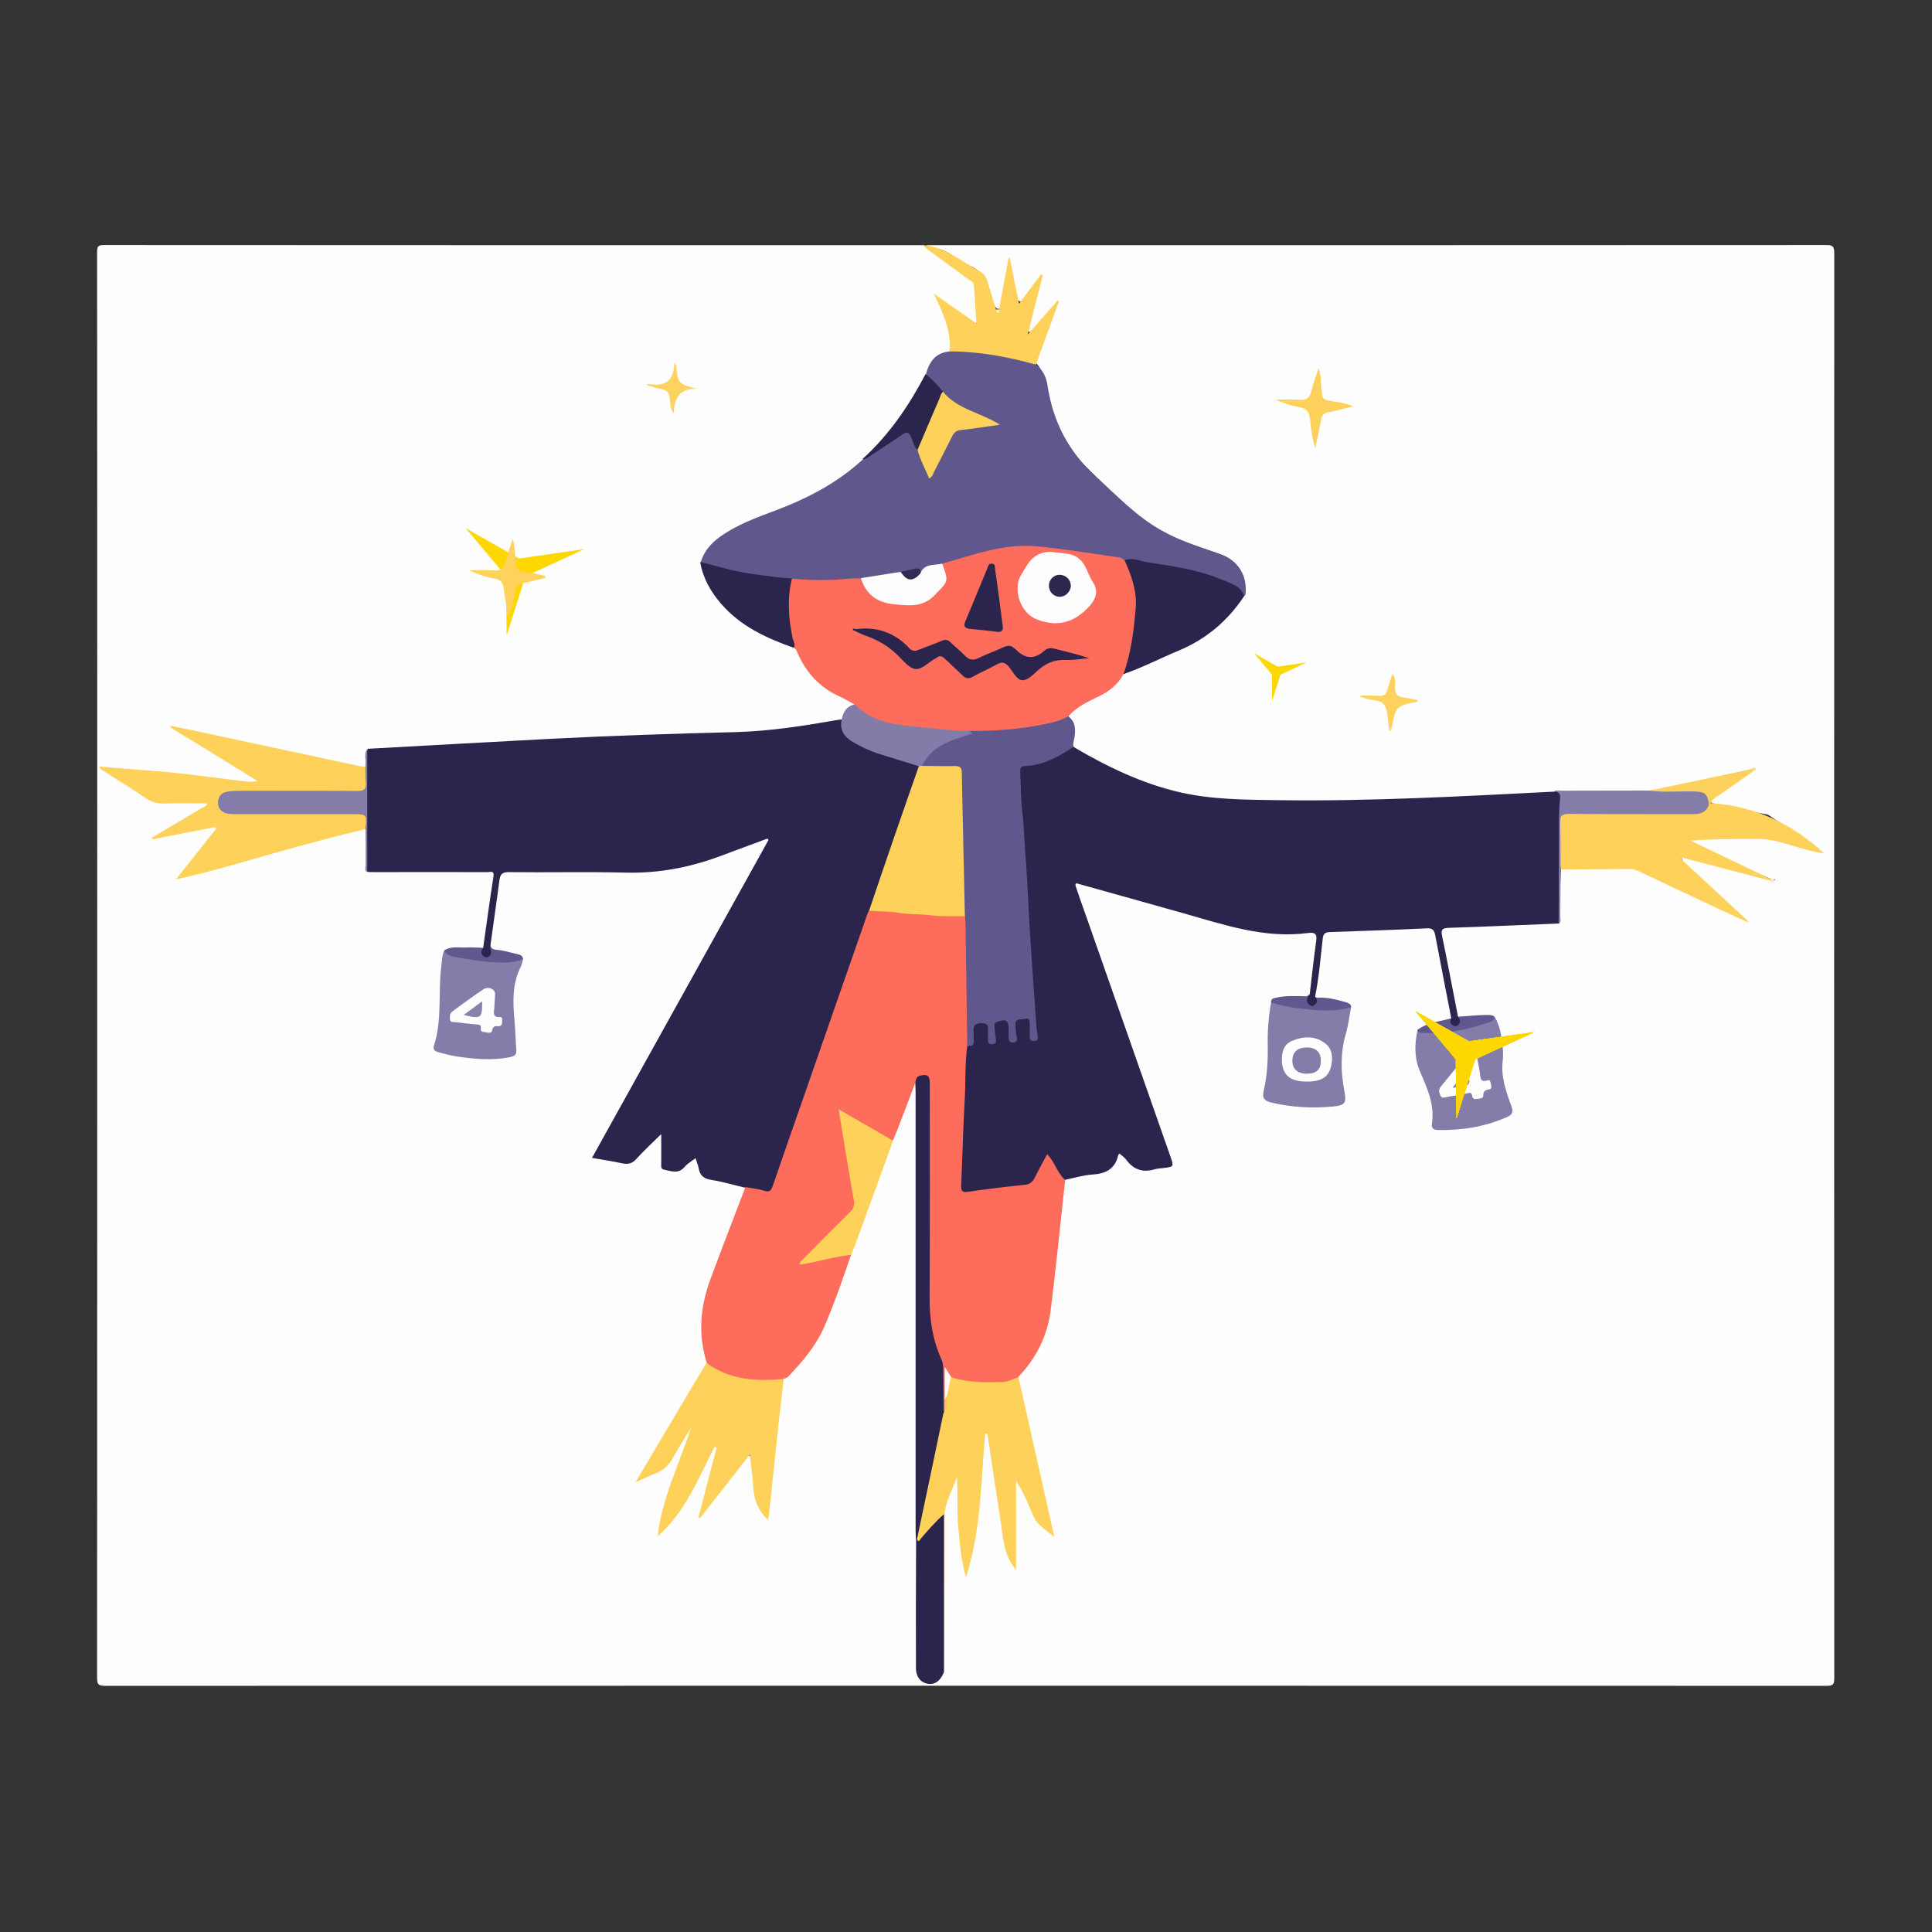 <?xml version="1.0" encoding="utf-8"?>
<!-- Generator: Adobe Illustrator 25.3.0, SVG Export Plug-In . SVG Version: 6.00 Build 0)  -->
<svg version="1.1" id="Layer_1" xmlns="http://www.w3.org/2000/svg" xmlns:xlink="http://www.w3.org/1999/xlink" x="0px" y="0px"
	 viewBox="0 0 1200 1200" style="enable-background:new 0 0 1200 1200;" xml:space="preserve">
<rect x="0" y="0" width="1200" height="1200" fill="#333333" stroke="none"/>
<style type="text/css">
	.st0{fill:#FEFEFE;}
	.st1{fill:#FED15C;}
	.st2{fill:#FED25D;}
	.st3{fill:#FEDF8F;}
	.st4{fill:#847DA9;}
	.st5{fill:#60588E;}
	.st6{fill:#FDFDFE;}
	.st7{fill:#8781AC;}
	.st8{fill:#FDFDFD;}
	.st9{fill:#8982AD;}
	.st10{fill:#847DAA;}
	.st11{fill:#FED25F;}
	.st12{fill:#FFD700;}
	.st13{fill:#FED15B;}
	.st14{fill:#2B254E;}
	.st15{fill:#FE6D5B;}
	.st16{fill:#60588D;}
	.st17{fill:#FDD15C;}
	.st18{fill:#FEEEC3;}
	.st19{fill:#FEDA7C;}
	.st20{fill:#FEEAB4;}
	.st21{fill:#837CA9;}
	.st22{fill:#FED25C;}
	.st23{fill:#FEFCFA;}
	.st24{fill:#312C54;}
	.st25{fill:#2D2750;}
</style>
<path class="st0" d="M575.8,152.3c186.1,0,372.2,0,558.3-0.1c4,0,5.2,0.5,5.2,5c-0.1,295-0.1,590.1,0,885.1c0,4.1-0.9,4.8-4.9,4.8
	c-356.4-0.1-712.7-0.1-1069.1,0c-4.5,0-5-1.2-5-5.2c0.1-188.7,0.1-377.4,0.1-566.1c0.4-0.4,0.9-0.4,1.5-0.2
	c9.9,6.4,19.9,12.7,29.8,19.2c2.9,1.9,5.9,2.8,9.4,2.7c7.7-0.1,15.3-0.1,23,0c1.9,0,4.6-0.6,5.2,1.8c0.5,2.2-2,3.2-3.7,4.2
	c-9.1,5.5-18.3,10.7-27.2,15.9c10.4-2.3,21.2-4.3,31.9-6.4c1.5-0.3,3.2-0.5,4.1,0.9c1.2,1.8-0.2,3.1-1.2,4.4
	c-6.8,8.6-13.7,17.1-20.9,26.2c2.2,0.1,3.8-0.7,5.4-1.1c34.3-9.6,68.4-19.7,103-28.3c2.4-0.6,5-2.4,7.4,0.3
	c1.3,6.2,0.3,12.5,0.6,18.8c0.1,1.9-0.5,4.1,1.6,5.4c2.3,0.8,4.6,0.6,6.9,0.6c20.3,0,40.6,0,60.8,0c2.2,0,4.3-0.1,6.5,0.3
	c2.3,0.4,3.7,1.7,3.4,4.1c-1.7,14.2-3.5,28.4-6.2,42.4c-0.1,0.6-0.6,1.2-1,1.7c-2.9,2.3-6.3,1.3-9.6,1.5c-4.5,0.4-9.3-1-13.6,1.5
	c-2.8,6.6-2.7,13.7-2.8,20.5c-0.2,11.5,0,22.9-3.2,34.1c-1,3.6,0.2,5.6,3.9,6.6c12,3.1,24.3,3.9,36.6,2.9c6.2-0.5,6.8-1.6,6.7-7.9
	c-0.1-6.5-0.2-12.9-1-19.4c-1.4-11.2,1.3-21.7,5.4-32c-0.6-2.4-2.7-2.7-4.5-3.3c-3.2-1-6.4-1.6-9.7-2c-3.3-0.5-5.2-1.9-5.1-5.4
	c1.4-13.4,3.7-26.7,5.5-40c0.7-4.9,4-5.4,8-5.4c25.1,0,50.3-0.3,75.4,0.1c16.2,0.3,31.7-2.8,47.1-7.6c9.9-3.1,19.5-6.8,29-10.7
	c1.4-0.6,2.8-1.2,4.2-1.6c1.4-0.4,3-1,4.2,0.4c1.1,1.4,0.4,2.9-0.3,4.2c-2.9,5.6-6,11.1-9.1,16.6c-31.5,56.9-63.2,113.7-94.7,170.6
	c-3.1,5.6-3,5.6,3.3,6.7c17.9,2.9,12.4,4.9,25.8-8.2c1.6-1.5,3-3.1,4.6-4.5c1.1-1,2.3-2.4,3.9-1.8c1.9,0.7,1.6,2.7,1.7,4.3
	c0.2,3.5,0,7,0.1,10.5c0.1,6,5,8.7,10.2,5.5c2.1-1.3,3.9-3.1,6-4.5c2.7-1.9,4.6-1.3,5.9,1.7c0.5,1.2,1,2.5,1.3,3.8
	c0.8,3.1,2.9,4.7,5.9,5.3c5.5,1.2,11.1,2.2,16.6,3.6c1.9,0.5,4,0.6,5.2,2.6c0.7,2.1-0.4,3.9-1,5.7c-5.6,14.7-10.9,29.6-16.9,44.1
	c-8,19.1-10.9,38.5-5.7,58.7c-0.2,2.3-1.5,4-2.6,5.8c-13,21.7-25.7,43.5-38.8,65.3c9.1-2.8,16.8-6.8,20.8-16.2
	c1.9-4.6,5.1-8.5,7.8-12.7c0.6-0.9,1.4-2.3,2.7-1.8c1.6,0.6,1.1,2.2,0.9,3.5c-0.1,0.8-0.4,1.6-0.7,2.4
	c-7.6,19.4-16.8,38.3-19.3,57.8c13.7-11.8,20.8-29.6,29.4-46.5c1.1-2.1,2-6,4.5-5.1c3.1,1.2,0.9,4.6,0.3,7
	c-2.7,11.2-5.9,22.2-8.8,33.8c8.3-10.4,16-20.7,24.1-30.8c0.6-0.8,1.2-1.6,1.9-2.3c1-1,2.1-2.5,3.8-1.8c1.4,0.5,1.3,2.2,1.6,3.4
	c1.2,6.4,1.8,12.8,2.4,19.3c0.5,5.2,2.5,9.6,6.3,13.9c1.4-7.6,1.8-14.9,2.6-22.2c2.2-19.5,4.2-39,6.2-58.5c0.2-1.5,0.6-2.9,1.6-4.1
	c14.3-12.6,24-28.3,30.2-46.3c3.5-10.4,7.6-20.6,11.3-31c8.6-23.6,17.4-47.1,25.9-70.8c3.5-9.3,7-18.6,10.3-27.9
	c0.8-2.2,1.5-4.4,2.7-6.4c1.1-1.6,2.2-2.1,3.1,0.1c0.8,2.8,0.6,5.6,0.6,8.4c0,85.8,0,171.7,0,257.5c0,5.2-0.3,10.3-0.2,15.5
	c0.2,24.7,0,49.5,0.1,74.2c0,1.8,0,3.7,0,5.5c0.1,4,1.3,7.4,5.4,8.6c4.2,1.2,6.9-1.1,8.7-4.8c1.3-2.3,1-4.8,1-7.3
	c0-29.3,0.1-58.5-0.1-87.8c-0.1-9,3.7-16.8,6.4-24.9c0.4-1.2,1.1-2.8,2.7-2.4c1.5,0.4,1.6,2.1,1.6,3.3c0.3,7.1,0.1,14.3,0.2,21.4
	c0.2,11.3,2.6,22.4,3.9,33.6c3-15,6.8-29.8,7.4-45.1c0.5-11.4,1.2-22.9,2.5-34.3c0.2-2,0.1-5.2,2.6-5.3c3.2-0.1,2.5,3.4,2.9,5.5
	c3.3,20.7,6.4,41.4,9.5,62.1c0.7,4.6,2.7,8.5,4.4,12.6c-0.1-14.8-0.1-29.7,0-44.6c0-2.4-0.8-5.9,2-6.6c3.1-0.8,3.5,2.9,4.5,5
	c1.9,4,3.6,8.2,5.4,12.4c3.2,7.6,3.5,8,10.8,13.8c0.5-2.2-0.3-3.9-0.7-5.7c-6.3-27.4-12.7-54.8-18.7-82.2c-0.5-2.3-1.2-4.5-0.8-6.9
	c0.2-1.2,0.8-2.2,1.6-3.1c14.1-15.8,18.4-35.1,20.1-55.5c1.6-19.8,4.2-39.5,6.2-59.3c0.2-1.8,0.6-3.6,1.7-5.2
	c5.9-2.9,12.5-3.4,18.8-4.4c5.8-0.9,10.6-2.3,12.4-8.8c0.9-3.3,3.8-4.2,6-1.3c6.5,8.7,15,8.1,24.2,6.3c3.7-0.7,4.5-2,3.2-5.3
	c-2.9-7.3-5.2-14.8-7.8-22.1c-10.2-28.7-20.2-57.5-30.3-86.1c-6.1-17.2-11.9-34.6-18.2-51.8c-0.4-1.1-0.9-2.2-1.1-3.3
	c-0.5-2.3-2.6-4.9-0.4-7c1.9-1.9,4.5-0.3,6.6,0.3c30.6,8.5,61.3,17,91.8,25.6c11,3.1,22.1,4.6,33.5,3.7c4.6-0.3,9.3-0.2,14,0
	c3.3,0.1,5.2,1.8,4.8,5c-1.5,11.5-2.1,23.2-4.8,34.5c-1.8,2.2-4.4,2-6.8,2.1c-3.8,0.1-7.6-0.3-11.4,0.6c-1.9,0.5-4,0.7-4.9,2.9
	c-1.1,6.7-1.8,13.5-1.8,20.3c0,10.8,0.1,21.6-2.2,32.3c-1.1,5.2-0.1,6.4,5.1,7.7c11.6,2.8,23.4,2.7,35.2,2c6-0.4,7.2-2.2,6.4-8.1
	c-0.2-1.3-0.3-2.7-0.6-3.9c-2.2-10.6-1.3-21.1,1.4-31.6c1.3-5.1,2.2-10.4,3.1-15.7c-0.9-3-3.6-3-5.9-3.7c-4.9-1.6-10.1-1.2-15-2.9
	c-1.3-1.4-0.9-3.1-0.7-4.7c1.6-10,2.5-20.1,3.9-30.2c0.8-5.7,2.6-7.8,8.4-7.6c12,0.3,23.9-1.4,35.9-1.1c7.2,0.2,14.3-0.9,21.4-1
	c3.9-0.1,6.4,1.6,7.1,5.5c3.1,16.3,6.6,32.6,9.3,49c0.1,0.7,0.1,1.3-0.1,2c-1.2,2.7-3.9,2.6-6.2,3.3c-4.9,1.6-10.3,2-14.4,5.7
	c-1.1,8.8-1.4,17.4,2.4,25.9c4.2,9.2,8.4,18.5,7,29.1c-0.4,3.4,1.8,4.9,4.9,4.8c12.8-0.6,25.5-2.2,37.5-7.2c3.8-1.6,5.1-4.2,3.4-8
	c-4.8-10.6-5-21.9-4.8-33.2c0.1-6.8-1.1-13.5-4.7-19.5c-5.3-1.1-10.5-0.7-15.8-0.2c-2.1,0.2-4.3,0.8-6.2-0.6c-1.5-1.7-1.8-3.9-2.3-6
	c-3-14.3-5.6-28.7-8.4-43c-1.3-6.6-0.7-7.3,6.3-7.8c17.4-1.2,34.7-1.9,52.1-2c4.7,0,9.3-0.4,13.7-1.8c1.9-1.5,1.3-3.6,1.3-5.5
	c0.3-8.4-0.6-16.8,0.5-25.2c1.3-2.4,3.6-2.1,5.7-2.1c12.5-0.1,25,0,37.5-0.1c4.2,0,7.8,1.8,11.4,3.4c18.2,8.5,36.4,17.2,54.7,25.6
	c1.4,0.6,2.6,1.4,4.4,2.6c-6.1-4.4-10.5-9.7-15.5-14.2c-6.9-6.2-14-12.3-20.4-19c-1-1-2.4-2.3-1.7-3.9c0.8-1.6,2.6-1.3,4-0.9
	c16.6,4.7,33.6,8.1,49.9,14c1.1,0.3,2.1,0.8,3.3,1c0.7,0.1,0.6-0.8,0.3-0.5c-1,0.9-2-0.3-3-0.5c-16-6.2-31.1-14.3-46.5-21.8
	c-1.3-0.7-3.2-1.3-3-3c0.3-2.1,2.5-1.9,4-1.9c14.5-0.1,29-0.8,43.4,0.2c8.7,0.6,17,4.3,25.6,6.5c2.1,0.5,4.1,1.3,7,1.7
	c-10.5-7.3-20.7-13.7-30.6-20.6c-1.4-1-3.1-1.1-4.7-1.4c-10.4-2.1-20.9-3.8-31.3-6.5c-2.1-3.3,1-4.4,2.7-5.6
	c7.4-5,14.4-10.4,22-15.1c-0.7-0.7-1.2,0.3-1.8,0.2c-20.8,4.6-41.5,9.2-62.4,13.2c-17.6,0.1-35.2,0.1-52.8,0c-1.7,0-3.3,0.1-4.9,0.5
	c-12.2,1.1-24.5,1.6-36.8,2.3c-25,1.3-50.1,2.4-75.1,3c-24.6,0.7-49.2,0.3-73.8,0.1c-11.6-0.1-23.2-1-34.8-2.5
	c-24.6-3.2-47-13-68.6-24.5c-3.5-1.9-7.2-3.5-10-6.5c-1.2-1.5-1.4-3.4-0.9-5.1c1.3-5.1,0.3-9.7-2.5-14c-0.3-2.8,1.7-4.2,3.6-5.6
	c3.3-2.5,6.8-4.8,10.7-6.4c8-3.4,14.7-8.4,19.9-15.3c10.7-5.3,21.7-9.9,32.7-14.7c17.2-7.5,31.4-18.3,41.6-34.3
	c2.4-10.2-3.2-20.1-13.7-24.1c-6.5-2.4-13.2-4.5-19.8-6.9c-18.3-6.5-33.4-17.7-47.2-30.9c-5.3-5.1-10.3-10.5-15.6-15.5
	c-12.2-11.6-19.8-25.7-23.7-42c-2-8.3-2.3-17.2-8.7-23.9c0.9-7,4.5-13.2,6.6-19.8c1.7-5.4,3.9-10.6,5.6-15.7
	c-4.2,4.6-8.4,9.7-12.8,14.5c-0.9,1-1.9,2.8-3.6,1.8c-1.5-0.9-0.8-2.7-0.5-4.2c2.4-9.5,5.1-18.9,7.5-29.2c-2.9,4.4-5.6,8-8.4,11.6
	c-1.1,1.4-2.2,3.5-4.2,3c-1.8-0.4-1.9-2.6-2.2-4.2c-1.4-7-3-13.9-3.9-19.6c-2.1,8.5-2.2,18.7-6.1,28.1c-0.7,0.4-1.4,0.4-2.2,0.1
	c-2.9-3.1-3.5-7.1-4.4-10.9c-1.5-6.9-4.8-12.1-11.4-15.2c-4.2-1.9-8.1-4.6-12-7.1c-3.4-2.2-7-3.8-11-4.5
	C578.3,154.6,576,155,575.8,152.3z"/>
<path class="st0" d="M61.7,476.1c-0.4-0.1-0.9-0.1-1.3-0.2c0-106.5,0-212.9-0.1-319.4c0-3.8,1-4.3,4.4-4.3
	c169.7,0.1,339.4,0.1,509.1,0.1c9.3,5.2,17.1,12.5,26.1,18.1c5.2,3.3,6.7,7.9,7,13.4c0.3,4.5,0,8.9,0.5,13.4
	c0.4,3.6-1.3,4.5-4.5,2.5c-5.4-3.2-10.4-7.2-15.6-10.7c-1.8-1.2-3.4-2.6-5.7-4c2.2,4.3,4.1,8.1,6,11.9c3.4,6.7,4.1,13.8,2.7,21.2
	c-0.4,0.5-0.8,1.1-1.4,1.3c-7.1,1.7-10.8,6.7-12.9,13.3c-8.8,17.7-19.9,33.9-33.6,48.2c-1.8,1.9-3.8,3.6-6,5.2
	c-13.2,12.6-28.6,21.5-45.4,28.3c-12.8,5.2-25.8,9.8-37.9,16.5c-7.6,4.2-13.9,9.6-16.7,18.3c2.6,13.5,10,24.2,20.3,32.8
	c9.4,7.8,20.2,13.5,31.7,17.4c1.6,0.5,3.2,1,4.6,1.8c1.9,1,2.8,2.7,3.6,4.6c5.4,11.1,13,20,24.5,25c2.3,1,4.5,2.1,6.7,3.4
	c1.5,0.9,3.5,1.5,3,4c-4.6,1.9-5.5,7.3-9.3,9.9c-13.6,3.3-27.5,4.6-41.4,6.3c-15.7,1.9-31.5,1.7-47.3,2.3
	c-28.2,1.1-56.5,1.9-84.7,3.5c-16.1,0.9-32.2,1.5-48.3,2.4c-15.1,0.8-30.2,1.4-45.3,2.6c-8.1,0.6-16.3,0.4-24.3,1.7
	c-2,0.7-1.8,2.4-1.8,4.1c0,1.8,0.1,3.6-1,5.1c-2.5,1.8-5.2,0.8-7.7,0.3c-31.2-6.7-62.5-13.3-93.7-20c-5.3-1.2-10.7-2-16.3-3.6
	c15.8,9.7,31.4,19.2,46.9,28.8c1,0.6,2,1.2,2.8,2.1c1.4,1.6,0.9,2.7-1,3.3c-1.6,0.5-3.3,0.2-4.9,0c-21.6-2.7-43.2-5.8-64.9-7.3
	c-6.6-0.5-13.2-1.4-19.9-1.2C66.1,478.3,63.7,477.8,61.7,476.1z"/>
<g>
	<path class="st1" d="M840.5,252.4c-6,1.4-10.4,2.8-15,3.5c-3.2,0.5-4.5,2.1-5,5.1c-1,5.5-2.2,10.9-3.6,17.5
		c-2.1-6.7-2.6-12.5-3.2-18.1c-0.5-4.5-2.2-6.7-6.7-7.5c-5-0.9-9.8-2.5-14.6-4.7c5,0,10.1-0.3,15.1,0.1c4.2,0.4,5.9-1.3,6.9-5.1
		c1.2-4.7,2.9-9.4,4.6-14.5c2.1,5.7,1.2,11.1,2.2,16.3c0.4,2.5,1.4,3.2,3.6,3.7C829.5,249.7,834.5,249.9,840.5,252.4z"/>
	<path class="st2" d="M862.6,451.9c-0.7-4.6-0.4-9.7-2.5-13.6c-2.3-4.2-8.4-2.8-12.5-4.7c-1-0.5-2.4-0.1-3.1-1.5
		c4.1,0,8.1-0.2,12.1,0.1c2.8,0.2,4.3-0.7,5-3.5c0.9-3.3,2.2-6.6,3.4-10.2c2.1,3,1.5,6.1,1.5,9c0,3.4,1.4,5.2,4.8,5.6
		c3.1,0.4,6.1,1.1,9.4,1.8c-0.4,0.6-0.4,1-0.6,1c-13,2.6-13,2.6-15.7,16.1C863.7,452.5,863.2,452.5,862.6,451.9z"/>
	<path class="st3" d="M862.6,451.9c0.6,0,1.1,0,1.7,0c0.1,1,0.1,2.3-1,2.2C861.9,454,862.7,452.7,862.6,451.9z"/>
</g>
<g>
	<path class="st4" d="M928.4,631.6c3.4,5.7,4.2,12.1,4.9,18.5c0.3,2.8,0.4,5.7,0.1,8.5c-1.3,10.1,2,19.3,5.4,28.5
		c1.1,3,0.8,5.1-2.3,6.5c-13.7,6.2-28.2,8.5-43.1,8.3c-2.8,0-4.5-1-4-4.1c1.8-11.6-2.9-21.8-7.3-32c-3.7-8.5-3.6-17.2-1.6-26.1
		C897.2,641.6,913.1,638.4,928.4,631.6z"/>
	<path class="st5" d="M928.4,631.6c-0.5,2.9-3.2,3.2-5.2,3.9c-12.6,4.3-25.5,6.7-38.9,6.1c-1.6-0.1-3.5,0.4-3.8-2
		c6.2-4.6,13.8-5.1,20.9-7.1c0.3,1.7,0.2,4.2,2.7,3.8c3-0.4,1.4-3,1.5-4.8c5.6-0.4,11.2-0.9,16.8-1.1
		C924.3,630.5,926.6,630,928.4,631.6z"/>
	<path class="st6" d="M914.7,655.6c2.1-0.6,2.7,0.8,3,2.6c0.5,2.8,1.1,5.5,1.5,8.3c0.4,2.8,0.1,6,4.7,4.5c1.8-0.6,1.9,1.5,2.2,2.7
		c0.3,1.3,0.6,2.7-1.4,3c-2.2,0.3-3.5,1.2-3.4,3.8c0,1.9-2.1,1.8-3.5,2c-1.5,0.2-3.1,0.5-3.4-1.8c-0.3-2.3-1.6-2-3.2-1.6
		c-4.1,0.8-8.1,1.6-12.2,2.2c-1.4,0.2-3.4,1.1-4.1-0.4c-0.8-1.6-1.7-3.9-0.2-5.7c4.9-6.1,9.8-12.1,14.9-18.1
		C910.7,655.8,912.7,655.8,914.7,655.6z"/>
	<path class="st7" d="M902.2,675.6c3.1-3.9,5.7-7.3,8.4-10.8C914.5,673.8,913.6,675.1,902.2,675.6z"/>
</g>
<g>
	<path class="st4" d="M324.9,595.7c-0.5,1.6-0.7,3.3-1.4,4.7c-5.3,10.4-5,21.4-4,32.6c0.6,6.4,0.7,12.9,1.2,19.4
		c0.2,3.3-2,3.8-4.3,4.3c-11.1,2.1-22.1,1.1-33.2-0.6c-3.8-0.6-7.4-1.6-11.1-2.6c-1.9-0.5-3.3-1.6-2.6-4c5.3-16.1,2.5-33,4.6-49.3
		c0.4-3.2,0.4-6.6,1.7-9.6c14.8,5,30,7,45.6,4.9C322.6,595.2,323.8,595.3,324.9,595.7z"/>
	<path class="st5" d="M324.9,595.7c-6.3,2.6-13,2.3-19.5,1.9c-7.2-0.5-14.4-1.7-21.5-3c-3-0.5-6.3-0.9-8.1-4.2
		c4.3-2.9,9.2-1.7,13.9-1.9c3.4-0.2,6.9,0.1,10.3,0.2c0,1,0,2,0,3c0.1,1.1,0.6,1.9,1.8,1.9c1.5,0.1,2-0.9,2.1-2.2
		c0.2-1.9-0.8-4,0.8-5.7c-0.3,2.8,0.6,3.9,3.7,4.2c4,0.4,8,1.5,12,2.5C322.4,592.9,324.6,593.1,324.9,595.7z"/>
	<path class="st8" d="M307.5,617.8c-0.2,2.8-0.3,5.6-0.5,8.4c-0.3,2.8-1.1,5.8,3.6,5.5c1.6-0.1,1.4,1.5,1.3,2.6
		c-0.1,1.5-0.1,3.2-2.3,3.1c-1.9-0.1-3.5-0.1-3.9,2.5c-0.3,2.1-2.3,1.6-3.7,1.3c-1.4-0.3-3.8,0.1-3.4-2.5c0.3-2.5-1.3-2.2-2.7-2.4
		c-4.3-0.4-8.6-0.8-12.8-1.4c-1.3-0.2-3.3,0.5-3.6-1.7c-0.2-1.8-0.2-3.8,1.5-5c6.4-4.7,12.8-9.5,19.4-13.8
		C303.5,612.3,308,614.7,307.5,617.8z"/>
	<path class="st9" d="M299.5,621.9c0,10.7-0.6,11.2-11.5,8.5C292.1,627.4,295.7,624.7,299.5,621.9z"/>
</g>
<g>
	<path class="st4" d="M839.2,625.6c-1.1,5.5-1.7,11.2-3.3,16.6c-3.4,11.8-3.2,23.5-0.9,35.3c1.5,7.6,0.5,9.1-7.3,9.8
		c-12.8,1.2-25.5,0.5-38.1-2.5c-4.2-1-5.8-2.7-4.7-7.3c2.3-9.7,2.7-19.7,2.5-29.7c-0.1-8.5,0.6-16.9,2.1-25.2
		c1.2-0.9,2.5-0.7,3.8-0.3c14.2,3.5,28.5,5.3,43.1,2.7C837.4,624.9,838.4,625.1,839.2,625.6z"/>
	<path class="st5" d="M839.2,625.6c-8.7,2.6-17.5,2.3-26.5,1.4c-7.9-0.8-15.7-1.9-23.2-4.4c-0.2-2.7,2-2.6,3.6-3
		c5-1.2,10.1-0.9,15.2-0.9c1.7,0,3.7,0.7,5-1.2c0,0.3,0.2,0.7,0.1,0.9c-0.8,2-1.7,4.6,1,5.3c2.6,0.7,2.3-2.4,3-4
		c6.5-0.5,12.7,1.1,18.9,2.9C837.7,623.2,839.3,623.7,839.2,625.6z"/>
	<path class="st0" d="M811.7,671.8c-10.5,0-15.3-4.1-15.5-13.3c-0.1-5.2,1.2-9.8,6.3-12c6.9-2.9,14.1-3.3,20.4,1.4
		c4.6,3.4,5.1,8.7,3.9,14.1C825.3,669,820.8,671.8,811.7,671.8z"/>
	<path class="st10" d="M811.6,666.9c-5.7,0-9-3-8.9-8.3c0.1-5.1,3.2-7.9,8.7-8c5.8-0.1,9,2.8,9,8.1
		C820.5,664.3,817.7,666.9,811.6,666.9z"/>
</g>
<g>
	<path class="st11" d="M432.7,241.5c-10.9-0.3-14,6.2-14.3,15.5c-1.9-3.1-2.2-6.3-2.4-9.3c-0.2-3.5-1.5-5.4-5.1-6
		c-3-0.5-6-1.6-9.4-2.6c0.8-0.4,1.1-0.6,1.3-0.6c9.6,1.7,16-1.2,16-13.2c0.9,1.5,1.1,1.7,1.2,1.9
		C421.1,238.3,421.1,238.3,432.7,241.5z"/>
	<polygon class="st12" points="326.3,358 314.7,394.7 314.3,357.9 289.3,328.1 322.4,346.9 362.8,341.1 	"/>
</g>
<g>
	<path class="st13" d="M589.7,218.3c1.4-13.2-4.3-24.3-9.7-35.9c8.6,6,17.2,12,26.5,18.5c-0.6-8.5-1.1-16.1-1.6-23.6
		c-0.1-2-1.8-2.7-3.1-3.6c-8.2-6-16.3-11.9-24.5-17.9c-1.3-1-2.8-1.8-3.6-3.4c0.7,0,1.3,0,2,0c12.4,2.1,22,10.2,32.6,16
		c2.7,1.5,4.2,3.4,5,6.3c1.7,5.9,3.6,11.7,5.4,17.6c0.6,0.8,1.2,0.9,1.8,0c2-10.7,3.9-21.4,5.9-32.1c0.3,0,0.6,0,0.8,0.1
		c1.8,9.1,3.7,18.3,5.7,28.4c4.9-6.6,9.3-12.4,13.7-18.3c0.4,0.2,0.7,0.4,1.1,0.6c-3,11.8-6,23.5-9.4,36.8
		c6.8-7.8,12.7-14.4,18.5-21.1c0.3,0.2,0.6,0.3,0.9,0.5c-4.8,13.1-9.5,26.2-14.3,39.3c-1.6,1.1-3.2,0.6-4.8,0.2
		c-14.8-3.6-29.6-6.6-44.9-7C592.4,219.6,590.8,219.5,589.7,218.3z"/>
	<path class="st14" d="M228.3,465.1c37.9-2.1,75.7-4.2,113.6-6.2c38.5-2,77.1-3.2,115.6-4.2c20.8-0.6,41.4-3.8,61.8-7.4
		c1.1-0.2,2.3-0.3,3.5-0.4c0.7,0.6,1.1,1.3,1.1,2.2c0,6.1,4,9.2,8.7,11.8c10.2,5.6,21.2,8.7,32.3,11.8c2.3,0.6,5.1,0.5,6.4,3.1
		c-0.3,5.6-2.7,10.6-4.6,15.7c-8.9,24.7-17.1,49.7-26,74.4c-11.4,33-22.9,65.9-34.4,98.9c-8,23.1-16.1,46.1-24.1,69.2
		c-0.6,1.7-1.3,3.4-2.1,5.1c-0.8,1.7-2.1,2.6-4,2.3c-4.6-0.8-9.3-1.1-13.3-3.7c-6.9-1.6-13.8-3.7-20.8-4.8c-4.6-0.7-7.2-2.5-8-7.1
		c-0.3-1.9-1.2-3.8-2-6.4c-2.5,1.9-5,3.3-6.7,5.3c-3.9,4.7-8.3,2.7-12.8,1.8c-2.2-0.4-1.8-2.1-1.8-3.5c0-5.8,0-11.6,0-18.6
		c-5.7,5.6-10.8,10.3-15.4,15.4c-2.6,2.9-5.1,3.5-8.7,2.8c-6-1.3-12.1-2.2-18.9-3.4c36.6-66,73.2-131.8,109.7-197.6
		c-0.3-0.2-0.6-0.5-0.9-0.7c-10,3.7-20.1,7.5-30.1,11.2c-18.6,6.8-37.6,10.4-57.6,9.9c-24.3-0.6-48.6,0-72.9-0.3
		c-4.2,0-5.2,1.5-5.7,5.1c-1.7,13-3.6,26-5.4,39c-0.5,1.3-0.4,2.6-0.1,3.9c0.4,1.7,0.6,3.4-1.1,4.4c-1.2,0.8-2.6,0.7-3.6-0.4
		c-1.4-1.6-1.2-3.3,0.1-5c2.1-14.8,4.1-29.6,6.4-44.3c0.6-3.9-1.9-2.7-3.5-2.7c-23.6-0.1-47.2,0-70.7,0c-1.3,0-2.7-0.1-4-0.1
		c-0.2-0.4-0.6-0.8-0.6-1.3c0.5-20-2.2-40-0.8-60C227.3,475.2,227,470.1,228.3,465.1z"/>
	<path class="st14" d="M666.7,463.9c21,12.3,42.7,22.9,66.6,28.3c19.9,4.5,40.2,4.5,60.5,4.8c57.2,0.8,114.3-2.4,171.5-5.3
		c4.1-1.2,5.4,0.9,5.7,4.5c0.5,6.3-1.4,12.5-1.2,18.8c0.6,18.8-1.5,37.5-0.8,56.2c0,0.8,0,1.7-0.6,2.4c-22.9,0.9-45.7,2-68.6,2.7
		c-4,0.1-4.9,1.1-4.1,5c3.5,16.7,6.6,33.5,9.9,50.2c1.4,1.5,1.8,3.2,0.3,4.9c-0.9,1-2.1,1.2-3.2,0.6c-2-1-2.4-2.6-1.3-4.6
		c-3.3-17.1-6.7-34.1-9.9-51.2c-0.6-3.1-1.3-4.8-5.2-4.6c-19.9,1-39.8,1.6-59.7,2.3c-2.7,0.1-4.6,0.3-5,3.9
		c-1.4,12.1-2.3,24.3-4.8,36.3c0,0.2,0.4,0.4,0.7,0.7c1.3,2.2,0.1,3.7-1.6,4.8c-0.9,0.6-1.9,0.1-2.7-0.6c-1.5-1.4-2-3-0.7-4.8
		c0.4-0.5,0.7-1.1,1-1.7c1.3-10.7,2.4-21.5,3.9-32.2c0.6-4.1,0.5-6.5-4.9-5.8c-27.1,3.6-52.2-5.1-77.6-12.3
		c-22.2-6.3-44.4-12.4-67.5-18.9c2.7,8,5.2,15.2,7.8,22.4c17.2,49.1,34.5,98.3,51.7,147.4c2.3,6.6,2.3,6.6-4.4,7.4
		c-1.8,0.2-3.7,0.3-5.4,0.8c-7.4,2.2-13.2,0.1-17.7-6.1c-1-1.4-2.7-2.4-4-3.7c-0.4,0.4-0.7,0.6-0.8,0.8c-1.9,8.6-7.5,11.7-15.9,12.2
		c-5.7,0.4-11.4,2.1-17.1,3.3c-4-0.1-4.4-3.9-6.3-6.2c-1.5-1.9-1.9-5.5-4.6-5.3c-2.6,0.2-3.4,3.5-4.1,5.8c-2.6,7.7-8,10.5-15.8,11
		c-9.3,0.6-18.5,2.1-27.7,3.2c-6.3,0.8-8.3-0.9-7.5-6.9c1.5-10.9,0.9-21.9,1.4-32.8c0.6-13.9,1.8-27.8,1.4-41.8
		c-0.1-3.7,0-7.3,2.1-10.6c3.6-2.1,2.7-5.7,2.9-8.9c0.3-4.9,1.8-6.3,6.4-6.2c3.4,0.1,5.2,1.6,5.4,5.1c0.1,2.1-0.4,4.3,1.1,6.7
		c1.5-2.4,0.4-4.7,0.3-6.8c-0.2-4.4,1.2-5.8,5.8-6.2c3.9-0.4,5.4,1.7,5.7,5.2c0.2,2.1-0.2,4.3,1.1,7c0.9-2.9-0.1-5.2,0.1-7.4
		c0.3-4.2,2.5-6.1,6.8-6.2c4.2-0.1,4.8,2.6,5,5.9c0.1,2-0.3,4.2,0.9,6.5c1.3-2.5,0.3-4.6,0.2-6.7c-1.9-26.8-3.4-53.7-5.2-80.5
		c-1.5-22.8-2.7-45.7-4.7-68.5c-0.1-0.8-0.1-1.7-0.1-2.5c-0.3-10.2-0.3-10.3,9.7-12.2c6.5-1.3,12.3-3.9,17.9-7.2
		C661.9,465.2,663.9,463.3,666.7,463.9z"/>
	<path class="st15" d="M600.8,649.6c-1.6,11.1-0.9,22.2-1.6,33.3c-1,17.7-1.4,35.5-2.2,53.3c-0.1,3,0.2,4.6,3.9,4.1
		c11.8-1.7,23.7-3.2,35.6-4.4c3.3-0.3,4.9-1.8,6.3-4.6c2.3-4.8,4.9-9.3,7.6-14.4c4.9,5,6.3,11.8,11.2,16c-3,27-5.6,54-9,80.9
		c-2,15.8-8.9,29.7-20,41.3c-1.5,2.2-3.8,3.4-6.3,3.7c-11.9,1.2-23.9,2.1-35.4-2.7c-1.3-0.8-2-2.2-3-3.3c0.5,5.7,0,11.3,0.3,17
		c-0.7,2.5,1.7,6.2-2.8,7.1c-1.4-1.9-1.2-4.1-1.2-6.2c-0.1-3.8-0.2-7.6,0-11.5c0.4-7.9-0.8-15.4-3.7-22.9
		c-3.2-8.1-4.3-16.7-4.3-25.4c0-43.7,0-87.4,0-131.1c0-1.2,0.1-2.3,0-3.5c-0.2-2.2,0.7-5-1.6-6.4c-2.7-1.6-3.9,1.7-6,2.4
		c-3.9,10.3-7.8,20.6-11.8,30.9c-0.6,1.7-1.4,3.3-2.1,5c-2.6,0.8-4.4-1-6.4-2.1c-8.2-4.7-16.3-9.5-24.4-14.4c-1.5,1.9-0.6,3.5-0.4,5
		c2.6,15.7,5.1,31.5,7.9,47.2c0.7,4.3-0.4,7.3-3.3,10.3c-9.6,9.4-19.1,18.9-29.1,29.1c8.4-1.2,15.8-3.4,23.5-4.7
		c2.1-0.4,4.2-1.3,6.2,0.5c-5.2,15.2-10.4,30.4-16.8,45.1c-5.1,11.7-13.3,21.3-22,30.5c-0.8,0.9-1.8,1.4-3,1.6
		c-2.8,3-6.4,2.3-9.8,2.2c-10.1-0.3-20.1-1.7-29.6-5.3c-3.6-1.4-7-3-8.6-7c-5.4-17.3-4-34.4,2.2-51.2c7.1-19.3,14.6-38.5,21.9-57.7
		c3.9,0.7,7.9,1.1,11.7,2.3c3.4,1.1,4.3-0.3,5.3-3.1c7-20.3,14-40.5,21.1-60.7c12.7-36.4,25.3-72.8,38-109.1
		c0.2-0.4,0.5-0.8,0.8-1.2c1.5-1.3,3.3-1.5,5.2-1.4c17.5,1.8,35.1,2.3,52.6,3.7c1,0.1,2,0.1,2.7,1c1.1,1.6,1.1,3.5,1.1,5.3
		c-0.6,22.6,1.6,45.1,1,67.7C602.3,644.6,602.7,647.4,600.8,649.6z"/>
	<path class="st16" d="M589.7,218.3c18.3-0.1,36.2,3.3,53.8,8.2c4.1,3.2,6.3,7.4,7.1,12.7c3.3,22.5,13.1,41.4,30.2,56.9
		c12.9,11.7,24.9,24.5,40.3,33.2c11.6,6.6,24.3,10.5,36.9,14.9c10.7,3.7,16.5,12.7,15.7,23.9c-0.1,0.8,0,1.7-0.9,2.1
		c-8.2-7.9-18.6-11.1-29.2-13.7c-14.9-3.7-30.1-6.4-45.4-7.8c-18.2-3.6-36.6-6.2-55.1-8c-12.6-1.2-24.8,1.8-36.8,5.1
		c-6.6,1.8-13.2,3.5-19.7,5.2c-5,1.2-10.4,1.3-14.4,5.4c-4.3-3-8.4,0.1-12.6,0.3c-8.3,1.9-16.7,2.5-25.1,3.9
		c-11.1,0.9-22.2,1.4-33.3,1.2c-3-0.1-6,0-8.9-1c-17.6-1-35-3.8-51.9-8.8c-1.9-0.6-3.8-1.2-5.2-2.7c2-6.8,6.4-11.9,12-15.9
		c10.5-7.5,22.6-11.9,34.6-16.4c19.9-7.5,38.5-17.2,54.2-31.7c6.8-4.1,13-9.1,19.7-13.4c9.3-6,9.4-6,13.6,4c0.4,1.1,0.9,2.1,1.5,3.2
		c2.4,4.7,4,9.8,6.5,14.5c0.1,0.1,0.3,0.2,0.7,0.4c2-1.5,2.6-4,3.7-6.1c2.8-5.4,5.6-10.9,8.3-16.5c1.6-3.3,3.9-5,7.6-5.6
		c6.6-1,13.2-1.7,20-2.7c-4.8-2.8-9.7-4.7-14.6-6.7c-6.7-2.7-12.9-6-17.3-12c-3.3-4.2-8.2-7-10.6-11.9
		C577.1,224.7,581.1,219.1,589.7,218.3z"/>
	<path class="st15" d="M585.2,350.1c19.1-5.3,37.9-12.6,58.2-10.8c17.4,1.6,34.8,4.5,52.1,7c1,0.1,2,1.1,3,1.7
		c2.4,1.3,3.2,3.8,4,6.1c3.3,9.1,5.3,18.4,3.9,28.3c-1.4,10-2.3,20.1-5.1,29.9c-0.7,2.4-1.4,4.8-3.5,6.5c-3.3,6-8.3,10.2-14.4,13.3
		c-7.1,3.5-14.6,6.6-19.9,13c-1.5,3.6-5.1,4.1-8.2,4.8c-17.5,4.3-35.3,6.2-53.3,5.6c-18.2-0.8-36.4-1.6-54.2-6.3
		c-6.9-1.8-13.7-4.4-17-11.6c-3-1.6-6-3.5-9.1-4.9c-12.2-5.4-20.7-14.5-26.1-26.6c-0.6-1.3-0.9-2.9-2.4-3.5
		c-4.8-12.8-5.8-26-3.4-39.4c0.3-1.5,1-2.8,2.2-3.8c11.8,1.2,23.7,1.2,35.5,0c2.5-0.2,4.9-0.1,7.4-0.2c2.2,1.2,3,3.5,4.1,5.5
		c2.6,4.7,6.3,7.6,11.7,8.4c2.1,0.3,4.4,0.4,6.4,1c11.6,3.7,19.8-1.4,27.2-9.6c2.5-2.8,3.4-5.5,1.8-9
		C585.2,353.7,584.3,352,585.2,350.1z"/>
	<path class="st16" d="M601.8,454c17.2,0.1,34.3-1.2,51.1-5.1c3.7-0.9,7.3-2,10.6-4c4.6,3.4,4.6,8.2,3.9,13.1
		c-0.3,2-1.1,3.9-0.7,5.9c-9.2,6.1-18.7,11.5-30.1,11.9c-2.6,0.1-3,1.5-2.9,3.6c0.4,8.6,0.3,17.3,1.4,25.8
		c0.8,6.6,0.9,13.2,1.4,19.8c1.5,18.5,2.2,37.1,3.3,55.6c1.2,19.2,2.6,38.4,4,57.5c0.1,2,0.6,3.9,0.8,5.9c0.2,1.5-0.4,2.6-2.2,2.6
		c-1.8,0.1-2.8-0.6-2.8-2.6c0-2.5,0-5,0-7.5c0-2.1,0.1-4.6-2.9-3.7c-2.3,0.6-6.3-0.7-6,4c0.1,2.3,0.2,4.6,0.7,6.9
		c0.4,1.5,0.9,3.5-1.8,3.8c-2.5,0.3-3.2-1.1-3.1-3.3c0.1-1.5,0-3,0-4.5c0-6-1.4-6.9-7.1-5.1c-2.1,0.7-1.8,2.2-1.7,3.6
		c0.2,2.5,0.6,4.9,0.9,7.4c0.2,1.7-0.2,2.9-2.3,3c-2,0-2.7-0.9-2.6-2.7c0-1.7,0-3.3,0-5c0.1-2.9,0.5-5.5-4.1-5.4
		c-4.1,0.1-5.3,1.5-4.9,5.3c0.2,1.6-0.1,3.3,0.1,5c0.3,3.2-1.1,4.3-4,3.8c-0.4-25-0.7-50.1-1.1-75.1c0-1.8-0.2-3.6-0.3-5.5
		c-2-2.5-2.1-5.6-2.1-8.6c0.6-24.1-1.6-48.2-1.1-72.3c0-1.3,0-2.7,0-4c-0.3-5.7-1.2-6.5-6.9-6.7c-5-0.2-10,0.4-14.9-0.4
		c-3.2-1.2-2-3.2-0.8-5.1c4.6-7.2,11.5-11.1,19.3-13.9C595.9,456.9,599.6,457.1,601.8,454z"/>
	<path class="st13" d="M61.7,476.1c11.1,0.9,22.2,1.9,33.3,2.7c19.6,1.4,38.9,4.5,58.4,6.6c2,0.2,4.1,0.4,6.4-0.4
		c-18-11.1-36-22.2-54-33.2c0.1-0.3,0.2-0.7,0.4-1c6,1.3,12.1,2.5,18.1,3.8c33.1,7.1,66.2,14.2,99.3,21.3c1.1,0.2,2.3,0.2,3.5,0.3
		c1.2,4.4,0.3,8.9,0.5,13.3c0.1,1.9-1.4,2.5-3,2.8c-2.1,0.4-4.3,0.3-6.5,0.3c-22.6,0-45.2,0-67.8,0c-3.2,0-6.3-0.1-9.3,1.2
		c-2.2,1-3.6,2.5-3.6,4.9c0,2.4,1.6,3.9,3.8,4.7c2.7,1,5.6,0.9,8.4,0.9c22.4,0,44.9,0,67.3,0c0.7,0,1.3,0,2,0c9.3,0.1,10,1,8.1,10.7
		c-27.8,6.5-55.2,14.5-82.7,22.3c-11.5,3.2-22.9,6.4-35,8.8c8.3-10.4,16.6-20.9,24.9-31.3c-0.1-0.4-0.3-0.7-0.4-1.1
		c-13,2.5-26,5-39,7.6c-0.2-0.3-0.3-0.6-0.5-1c11.4-6.8,22.9-13.5,34.3-20.3c-0.1-0.3-0.1-0.7-0.2-1c-8.8,0-17.7-0.2-26.5,0.1
		c-4.4,0.1-8-1-11.6-3.5c-8.1-5.5-16.5-10.6-24.7-16C64.1,478.7,62.2,478.1,61.7,476.1z"/>
	<path class="st13" d="M590.8,855.4c10.4,3.4,21.1,3.3,31.9,3c3.6-0.1,6.6-2,9.9-3c7.3,32.7,14.7,65.3,22.3,99.4
		c-5.5-4.8-11-7.7-13.4-13.9c-2.9-7.2-6.1-14.3-10.4-21.2c0,18.2,0,36.3,0,55.4c-7.5-8.8-7.9-18.8-9.3-28.3
		c-2.8-18.4-5.6-36.7-8.3-55.1c0-0.3-0.4-0.5-1.5-2c-2.8,30.9-2.6,61-12,89.9c-3-10-3.8-20.5-4.8-30.8c-0.9-10.4-0.2-20.9-0.8-31.5
		c-2.8,8.2-7.6,15.8-7.7,24.7c-0.1,30.4,0,60.9-0.1,91.3c0,1.8-0.2,3.6-0.3,5.4c-2.8-1.8-1.9-4.7-1.9-7.2c-0.1-27,0-54.1-0.1-81.1
		c0-1.8,0.5-3.6-0.7-5.7c-3.1,3.1-5.7,6.5-8.6,9.6c-1.4,1.5-2.5,4.3-5.5,2.4c0.2-8.7,2.2-17.1,4.1-25.5c3.4-15.9,6.4-31.9,10-47.8
		c0.5-2.2,0.4-4.7,2.7-6.1c1.2-2.4,0.1-5.1,0.7-7.6c1.1-3,0.7-6.1,1.4-9.1C588.6,858.5,588.9,856.5,590.8,855.4z"/>
	<path class="st13" d="M1099.1,546.9c-18.1-4.7-36.1-9.5-54.2-14.2c-0.2,0.3-0.4,0.7-0.6,1c13.8,12.8,27.7,25.6,41.5,38.5
		c-0.1,0.2-0.2,0.4-0.3,0.6c-5.7-2.6-11.3-5.2-17-7.8c-16.8-7.9-33.7-15.8-50.5-23.8c-1.7-0.8-3.3-1.4-5.2-1.4
		c-14.5,0.1-28.9,0.1-43.4,0.2c-1.3-8.5-0.4-17.2-0.5-25.7c-0.2-9.9,0-9.9,10.1-9.9c23.2,0,46.5,0,69.7,0c4.3,0,8.3-0.5,11.2-4.2
		c0.7-0.7,1.5-1.2,2.5-1.4c27.1,1.8,50.3,12.4,70.5,31.2c-14.3-1.7-27-8.9-41.1-8.9c-13.8,0-27.7,0-41.8,1c16.7,8,33.3,16,50,24
		C1100.3,546.8,1100.2,547.2,1099.1,546.9z"/>
	<path class="st13" d="M438.8,846.5c14.5,10.7,31,11.6,48,10c-1.3,11.4-2.7,22.7-3.9,34.1c-1.8,16.8-3.5,33.7-5.3,50.5
		c-0.1,0.8-0.4,1.6-0.8,2.9c-5.6-5.8-8.5-12.1-8.9-19.9c-0.3-6.4-1.3-12.8-2.2-20.6c-10.8,13.8-20.8,26.6-30.9,39.4
		c-0.3-0.1-0.7-0.3-1-0.4c3.8-14.4,7.5-28.9,11.3-43.3c-0.4-0.2-0.8-0.4-1.2-0.6c-10.2,19.7-18.3,40.7-35.4,55.5
		c2.6-23.4,13.4-44.7,20.7-67.2c-3.8,6.2-7.8,12.3-11.3,18.7c-2.5,4.7-6.1,7.7-10.9,9.6c-3.8,1.5-7.4,3.3-12.3,5.5
		C409.8,895.2,424.3,870.8,438.8,846.5z"/>
	<path class="st14" d="M697.8,418.7c4.8-13.2,6.4-27.1,7.6-41c0.9-10.5-2.7-20.3-6.9-29.7c4.8-2,9.4,0.5,14,1.2
		c15.9,2.4,31.9,4.6,46.8,11c5.2,2.2,11.3,3.6,13.5,10c-10.2,15.4-23.6,26.8-40.7,33.9C720.6,408.9,709.5,414.7,697.8,418.7z"/>
	<path class="st14" d="M586.1,877.2c-5.5,26.4-11,52.7-16.6,79.1c-0.2,0-0.4,0-0.6,0c-0.1-2-0.2-4-0.2-6c0-90.4,0-180.7,0-271.1
		c0-2.2-0.1-4.3-0.2-6.5c0.4-1.9,0.4-4,3-4.6c4.5-1.1,6,0,6,4.8c0,44.4,0.1,88.8-0.1,133.3c-0.1,13.3,1.9,26.1,7.4,38.3
		c0.9,2.1,1.1,4.1,1.1,6.3C586,859.5,586.1,868.3,586.1,877.2z"/>
	<path class="st13" d="M528.7,779.4c-9.9,1-19.4,3.9-29.2,5.7c-0.9,0.2-1.9,0.2-2.9,0.3c0.3-2.1,1.9-3,3-4.1
		c9.4-9.6,18.9-19.1,28.5-28.6c2.2-2.2,2.8-4.3,2.2-7.5c-3.3-18.3-6.2-36.7-9.4-56.2c11.8,6.8,22.8,13.2,33.8,19.5
		c-7.6,21-15.3,42-22.9,63C530.9,774.2,529.7,776.8,528.7,779.4z"/>
	<path class="st14" d="M569,956.2c0.2,0,0.4,0,0.6,0c1.3,2.2,1.7,0.1,2.3-0.5c4.4-5.1,8.8-10.3,14.4-15.2c0,32.7,0,65.4,0,98.1
		c-2.1,5.5-5.9,8.1-10.3,7.2c-4.5-1-7.1-4.5-7.1-9.9C568.8,1009.4,568.9,982.8,569,956.2z"/>
	<path class="st4" d="M227.1,515c0.7-9.3,0.7-9.3-8.3-9.3c-24.1,0-48.2,0-72.3,0c-1.7,0-3.3,0-5-0.3c-3.7-0.7-6.1-3-6.1-6.8
		c0-3.7,2-6.3,5.8-6.9c2.1-0.3,4.3-0.5,6.4-0.5c24.8,0,49.5-0.1,74.3,0.1c4.1,0,5.8-1,5.3-5.2c-0.4-3.3-0.2-6.6-0.3-9.9
		c0.9-3.6-1.3-7.5,1.2-10.9c0,25.5,0,51,0,76.4c-2-1.1-1-2.9-1-4.4C227.1,529.8,227.1,522.4,227.1,515z"/>
	<path class="st4" d="M1061.4,499.8c-1.6,4.8-5.2,5.9-9.8,5.9c-25.6-0.1-51.3,0.1-76.9-0.2c-4.8,0-5.9,1.5-5.7,5.9
		c0.4,9.5,0.2,19,0.3,28.4c0,9.8-0.1,19.5-0.2,29.3c0,1.5,0.9,3.3-1,4.5c0.1-20.6,0.1-41.3,0.2-61.9c0-5.3,0.2-10.6,0.7-15.9
		c0.3-3.2-1.3-4.1-3.9-4.2c1.5-1.1,3.2-0.5,4.8-0.5c18.1,0,36.2-0.1,54.3-0.1c9.2-0.8,18.4-0.8,27.7-0.7c2,0,4-0.1,5.9,0.8
		C1061.5,493,1062.7,495.9,1061.4,499.8z"/>
	<path class="st17" d="M1061.4,499.8c-0.7-6.6-2.3-8-8.7-8.2c-9.4-0.3-18.9,0.7-28.3-0.5c20.9-4.4,41.8-8.8,62.7-13.2
		c1.1-0.4,2.2-0.9,2.1,1c-7.4,5.2-14.8,10.4-22.2,15.6c-1.7,1.2-3.8,2.1-4.6,4.3C1062,499.1,1061.7,499.5,1061.4,499.8z"/>
	<path class="st18" d="M620.6,192.2c-0.1,0.8,0.6,2.2-0.7,2.2c-1.1,0-1.2-1.3-1.1-2.2C619.4,192.2,620,192.2,620.6,192.2z"/>
	<path class="st19" d="M1089.1,478.9c-0.5-0.8-1.3-0.9-2.1-1c1.1-0.9,2.5-1.5,3.5-0.5C1091.1,477.9,1089.9,478.6,1089.1,478.9z"/>
	<path class="st20" d="M1099.1,546.9c0.3-0.3,0.5-0.6,0.8-0.9c0.9,0.3,2.6,0.5,2,1.6C1101.6,548.4,1100,547.8,1099.1,546.9z"/>
	<path class="st14" d="M491.9,359.2c-3,12.4-2.2,24.7,0.4,37.1c0.4,2,2,3.9,0.8,6.1c-17-6-33.2-13.4-45.3-27.5
		c-6.5-7.5-11.2-15.9-12.9-25.8c10.8,2.5,21.3,6,32.4,7.4C475.5,357.5,483.6,359,491.9,359.2z"/>
	<path class="st21" d="M601.8,454c0.7,0.4,1.3,0.9,2.3,1.6c-12.3,4-25.2,7-31.4,20.1c-0.6,0.7-1.3,0.8-2,0.2
		c-8.5-2.6-17-5.3-25.5-7.9c-5.2-1.7-10.1-4.1-14.9-6.8c-5.5-3.1-9-7.3-7.5-14.2c0.8-4.7,3-8.3,8-9.5c12.5,12.9,29.2,12.8,45.4,14.6
		C584.7,452.9,593.2,454,601.8,454z"/>
	<path class="st14" d="M574.9,232.3c4,3.3,7.6,6.9,10.8,11c-1.3,7.8-5.6,14.4-8.2,21.7c-1.3,3.6-2.9,7-4.4,10.5
		c-0.7,1.6-1,3.6-3.3,3.9c-2.4-2.3-2.8-5.6-4.1-8.4c-1.3-2.7-2.5-2.9-4.9-1.3c-6.8,4.6-13.8,9.2-20.7,13.7c-1.4,0.9-2.7,2-4.5,1.8
		C552.3,270.1,564.6,251.9,574.9,232.3z"/>
	<path class="st22" d="M338.6,359c-4.7,1.1-9.3,2.3-14,3.3c-2.8,0.6-4.1,2-4.6,4.9c-0.9,5.5-2.2,10.9-4.5,16.3
		c-0.8-5.8-1.8-11.5-2.5-17.3c-0.5-3.6-1.4-6-5.7-6.8c-5.5-0.9-10.8-2.8-16.1-5.2c5.2,0,10.3-0.3,15.5,0.1c4.3,0.4,6.3-1.3,7.3-5.4
		c1.1-4.6,2.9-9.1,4.5-14.2c1.4,5.1,1.4,9.9,1.8,14.7c0.2,3.2,1.1,5.5,5.2,5.8c4.4,0.3,8.7,1.6,13,2.4
		C338.6,358.2,338.6,358.6,338.6,359z"/>
	<path class="st13" d="M570.7,475.9c0.7-0.1,1.4-0.1,2-0.2c6.8,0,13.7,0.3,20.5,0.1c3.2-0.1,4.1,1.2,4.2,4
		c0.1,5.2,0.2,10.3,0.3,15.5c0.5,24.6,1.1,49.2,1.6,73.8c-7-0.1-14.2,0.3-21.1-0.6c-6.6-0.8-13.1-0.4-19.7-1.5
		c-6.1-1-12.5-0.9-18.7-1.3c5.2-15.4,10.4-30.8,15.7-46.1C560.5,505,565.7,490.4,570.7,475.9z"/>
	<path class="st23" d="M590.8,855.4c-1.9,4.6-1.2,9.9-4,14.2c0-6.5,0-13,0-20.6C588.5,851.7,589.7,853.5,590.8,855.4z"/>
	<path class="st13" d="M569.9,279.4c4.5-10.6,9-21.2,13.6-31.8c0.6-1.5,0.9-3.2,2.2-4.3c8.9,11,23.2,12.8,35.4,20.5
		c-8.8,1.2-16.6,2.5-24.3,3.3c-2.7,0.3-4.1,1.4-5.3,3.7c-3.7,7.4-7.5,14.8-11.3,22.2c-0.7,1.4-1,3.2-3.1,4.2
		C574.7,291.2,571.5,285.6,569.9,279.4z"/>
	<path class="st0" d="M585.2,350.1c4.2,11.3,3.8,10.9-4.8,19.7c-7.3,7.4-15.3,6.4-24.4,5.6c-11.1-1-17.9-5.9-21.3-16.3
		c8.2-1.3,16.4-2.6,24.6-3.9c3.8,4,8,4,12.3,0.9C574.3,349.7,580.4,351.3,585.2,350.1z"/>
	<path class="st24" d="M571.8,356c-4.6,5.5-8.8,5.2-12.3-0.9c3-0.6,6.1-1.2,9.1-1.9C571,352.7,571.9,353.7,571.8,356z"/>
	<path class="st0" d="M653.8,342.9c3,0.3,5.9,0.7,8.9,1c5.2,0.6,8.9,3.4,11.3,7.9c1.6,3.1,2.7,6.5,4.6,9.4c4,6.1,2.2,10.8-2.4,15.8
		c-9.3,10-20,12.7-32.7,7.5c-9.6-3.9-14.5-18-9.5-27c1.1-2,2.4-4,3.6-6C641.3,345.5,646.4,342.2,653.8,342.9z"/>
	<path class="st14" d="M529.8,390.4c0.8,0.1,1.6,0.4,2.4,0.3c13.1-1.6,24,2.6,32.9,12.2c1.6,1.7,3.4,1.6,5.5,0.7
		c4.8-1.9,9.6-3.6,14.4-5.6c2.1-0.9,3.6-0.8,5.3,0.9c2.8,2.8,6.1,5.2,8.8,8.1c2.6,2.8,5.1,3.5,8.7,1.7c5.1-2.5,10.4-4.3,15.5-6.7
		c2.6-1.2,4.7-1.3,6.8,0.8c0.2,0.2,0.6,0.3,0.8,0.5c5.7,6,11.6,6.5,17.9,0.8c1.8-1.7,4-1.8,6.5-1.1c7,1.8,14.1,3.4,21.2,5.8
		c-4.8,0.4-9.6,1.3-14.4,1.1c-6.6-0.3-11.9,1.7-16.8,5.9c-3.1,2.7-6.7,6.7-10.1,6.7c-3.6,0.1-6-5.2-8.6-8.4
		c-2.6-3.1-4.7-3.1-7.9-1.2c-4.7,2.7-9.9,4.8-14.6,7.5c-2.7,1.5-4.4,1-6.4-1c-3.5-3.5-7.3-6.8-10.9-10.3c-1.7-1.6-3.2-2.2-5.1-0.5
		c-0.2,0.2-0.6,0.3-0.9,0.5c-4.2,2.2-8.2,7.1-12.5,6.4c-3.9-0.7-7.4-5.3-10.7-8.5c-5.7-5.6-12.3-9.5-19.8-12.1
		c-2.8-1-5.4-2.4-8.1-3.6C529.8,391,529.8,390.7,529.8,390.4z"/>
	<path class="st14" d="M622.8,388.7c0.4,3.1-0.7,4.2-4,3.7c-5.3-0.8-10.6-1.2-15.9-1.7c-3.2-0.3-4.9-1.3-3.2-5.1
		c4.6-10.7,8.9-21.5,13.4-32.2c0.6-1.4,0.8-3.6,3.1-3.3c2.1,0.2,1.8,2.3,1.9,3.6C619.8,365.3,621.3,377,622.8,388.7z"/>
	<path class="st25" d="M665.1,363.6c0.1,3.7-3.2,7.1-6.9,7.1c-3.6,0-6.6-3-6.7-6.7c-0.1-3.7,2.7-6.8,6.3-7
		C661.7,356.9,665,359.8,665.1,363.6z"/>
	<polygon class="st12" points="795.3,419.1 790.1,435.4 790,419 779,405.8 793.6,414.1 811.4,411.5 	"/>
</g>
<polygon class="st12" points="916.2,658 904.7,694.7 904.2,657.9 879.2,628.1 912.4,646.8 952.8,641.1 "/>
<polygon class="st12" points="916.2,658 904.7,694.7 904.2,657.9 879.2,628.1 912.4,646.8 952.8,641.1 "/>
<polygon class="st12" points="916.2,658 904.7,694.7 904.2,657.9 879.2,628.1 912.4,646.8 952.8,641.1 "/>
<polygon class="st12" points="916.2,658 904.7,694.7 904.2,657.9 879.2,628.1 912.4,646.8 952.8,641.1 "/>
<polygon class="st12" points="916.2,658 904.7,694.7 904.2,657.9 879.2,628.1 912.4,646.8 952.8,641.1 "/>
</svg>
